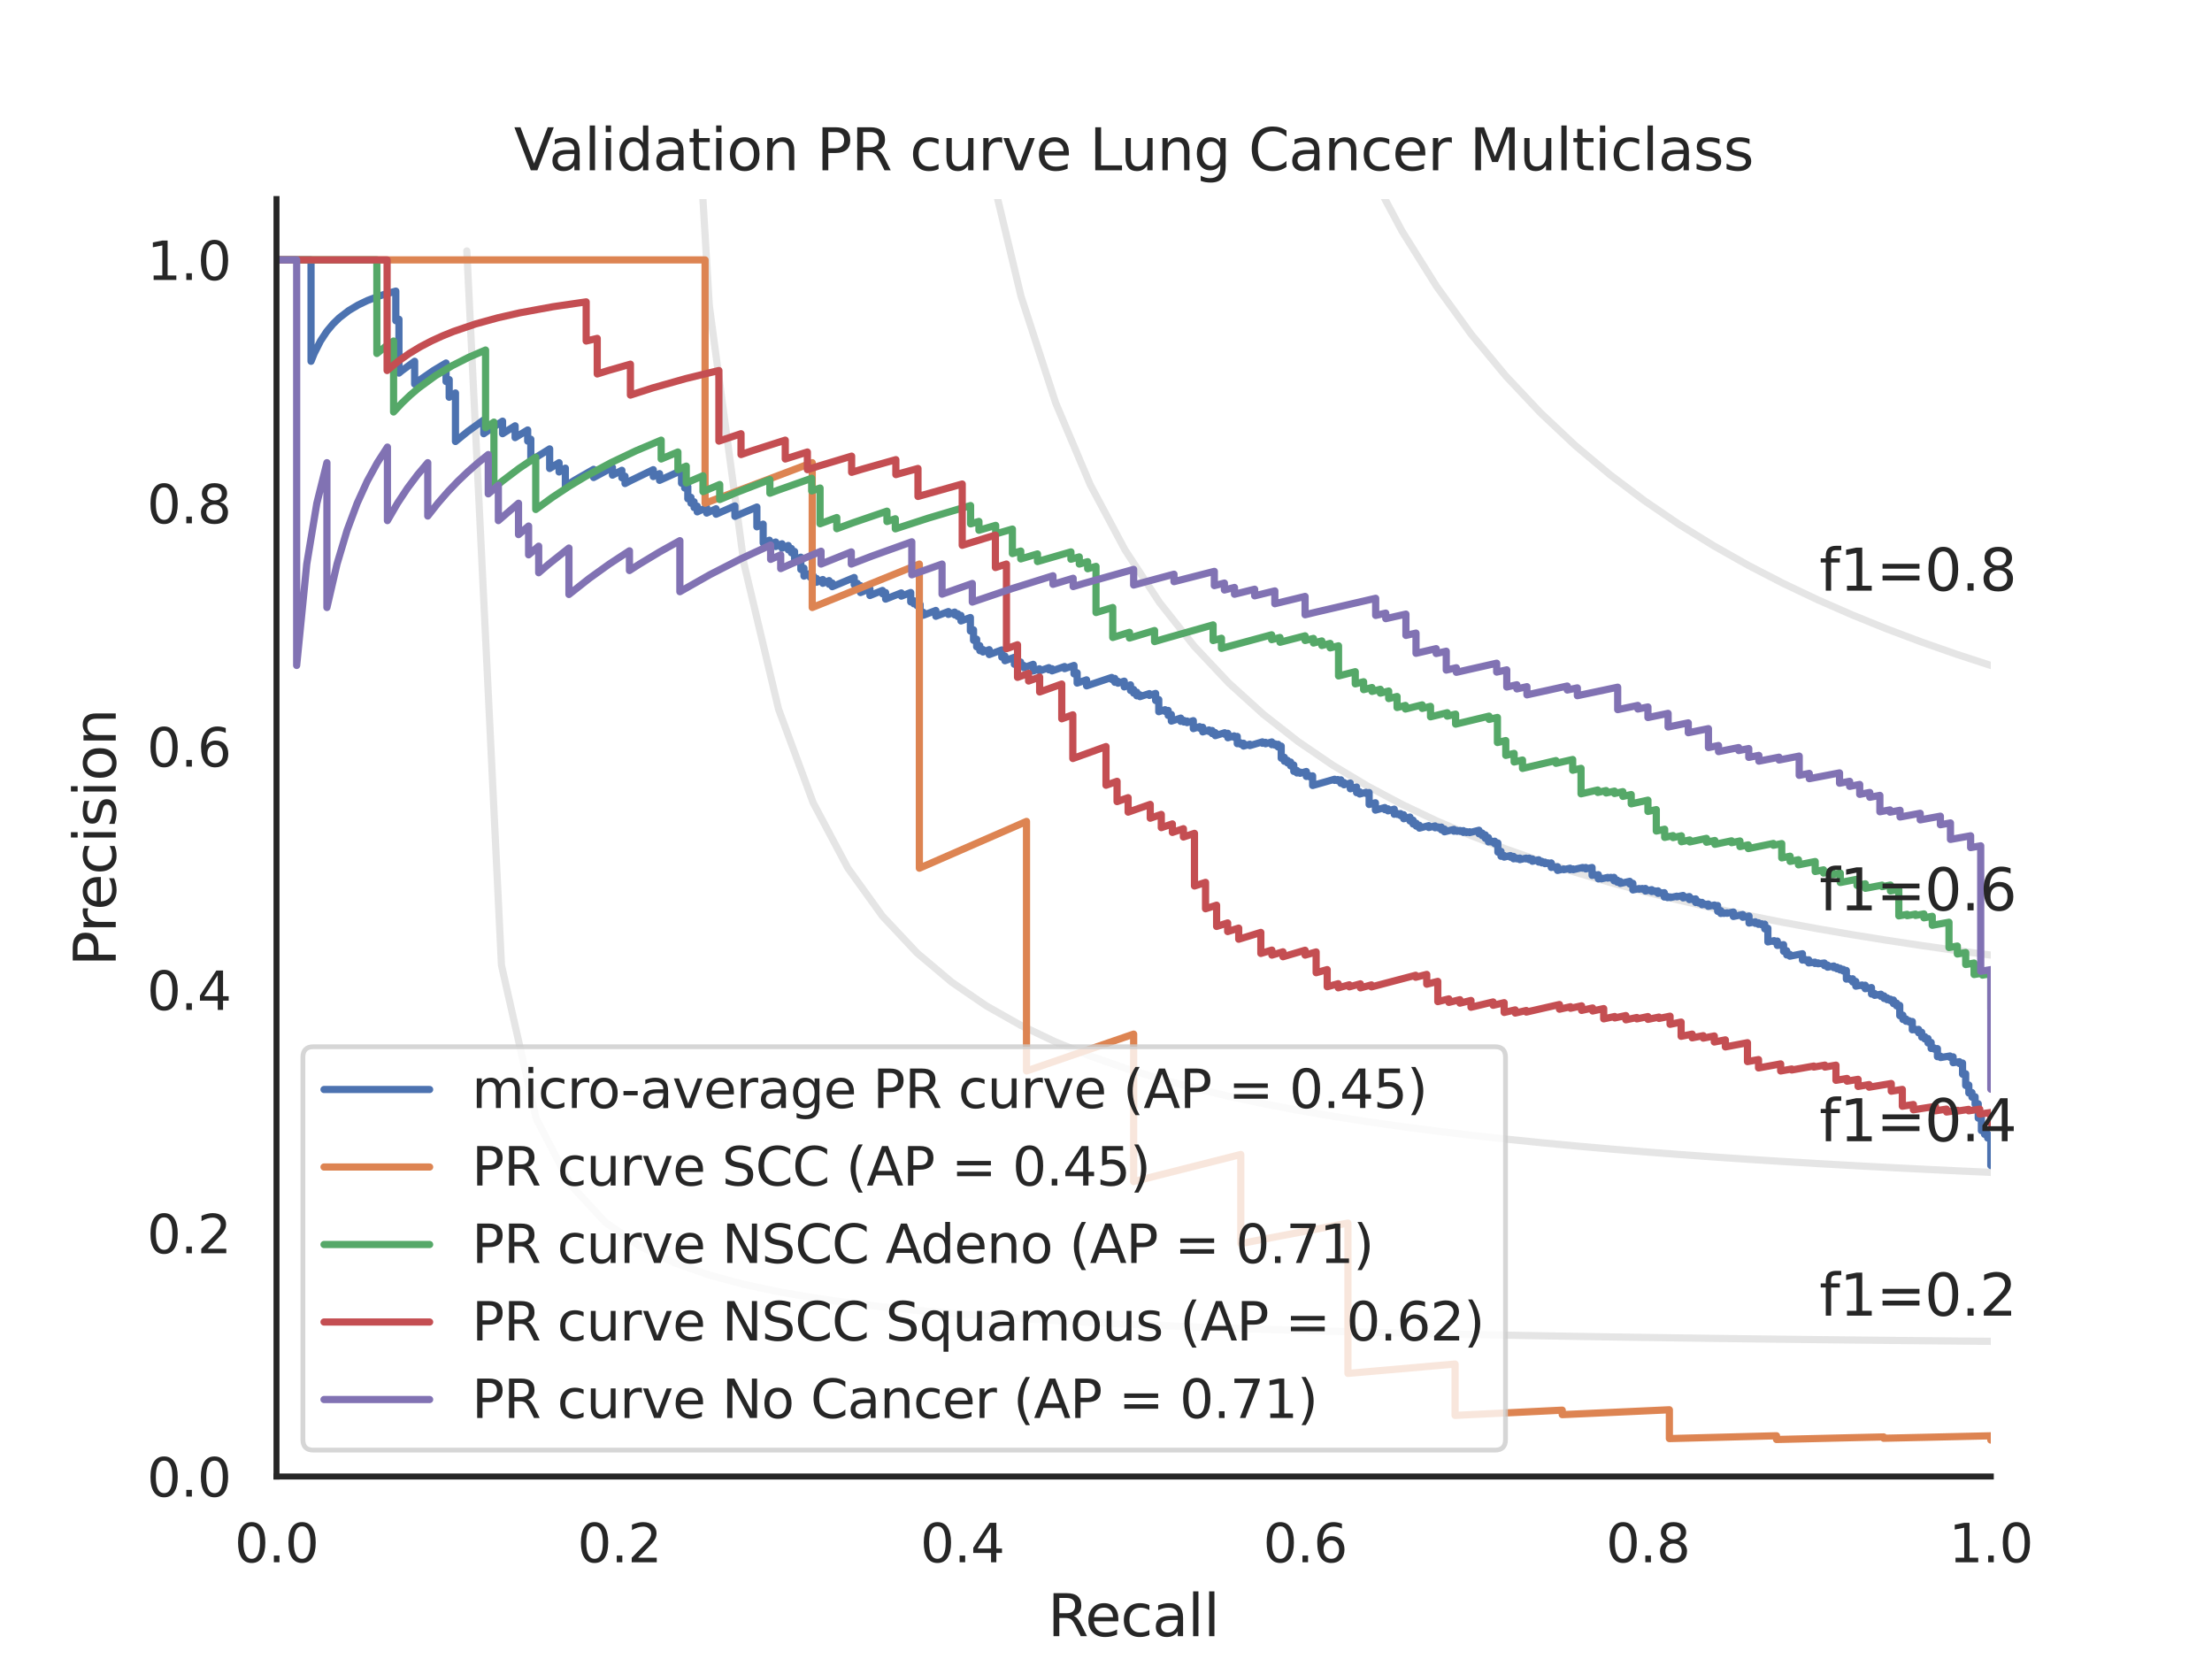 <?xml version="1.0" encoding="utf-8" standalone="no"?>
<!DOCTYPE svg PUBLIC "-//W3C//DTD SVG 1.1//EN"
  "http://www.w3.org/Graphics/SVG/1.1/DTD/svg11.dtd">
<svg xmlns:xlink="http://www.w3.org/1999/xlink" width="460.8pt" height="345.6pt" viewBox="0 0 460.8 345.6" xmlns="http://www.w3.org/2000/svg" version="1.1">
 <defs>
  <style type="text/css">*{stroke-linejoin: round; stroke-linecap: butt}</style>
 </defs>
 <g id="figure_1">
  <g id="patch_1">
   <path d="M 0 345.6 
L 460.8 345.6 
L 460.8 0 
L 0 0 
z
" style="fill: #ffffff"/>
  </g>
  <g id="axes_1">
   <g id="patch_2">
    <path d="M 57.6 307.584 
L 414.72 307.584 
L 414.72 41.472 
L 57.6 41.472 
z
" style="fill: #ffffff"/>
   </g>
   <g id="matplotlib.axis_1">
    <g id="xtick_1">
     <g id="text_1">
      <!-- 0.0 -->
      <g style="fill: #262626" transform="translate(48.853 325.442) scale(0.11 -0.11)">
       <defs>
        <path id="DejaVuSans-30" d="M 2034 4250 
Q 1547 4250 1301 3770 
Q 1056 3291 1056 2328 
Q 1056 1369 1301 889 
Q 1547 409 2034 409 
Q 2525 409 2770 889 
Q 3016 1369 3016 2328 
Q 3016 3291 2770 3770 
Q 2525 4250 2034 4250 
z
M 2034 4750 
Q 2819 4750 3233 4129 
Q 3647 3509 3647 2328 
Q 3647 1150 3233 529 
Q 2819 -91 2034 -91 
Q 1250 -91 836 529 
Q 422 1150 422 2328 
Q 422 3509 836 4129 
Q 1250 4750 2034 4750 
z
" transform="scale(0.016)"/>
        <path id="DejaVuSans-2e" d="M 684 794 
L 1344 794 
L 1344 0 
L 684 0 
L 684 794 
z
" transform="scale(0.016)"/>
       </defs>
       <use xlink:href="#DejaVuSans-30"/>
       <use xlink:href="#DejaVuSans-2e" x="63.623"/>
       <use xlink:href="#DejaVuSans-30" x="95.41"/>
      </g>
     </g>
    </g>
    <g id="xtick_2">
     <g id="text_2">
      <!-- 0.2 -->
      <g style="fill: #262626" transform="translate(120.277 325.442) scale(0.11 -0.11)">
       <defs>
        <path id="DejaVuSans-32" d="M 1228 531 
L 3431 531 
L 3431 0 
L 469 0 
L 469 531 
Q 828 903 1448 1529 
Q 2069 2156 2228 2338 
Q 2531 2678 2651 2914 
Q 2772 3150 2772 3378 
Q 2772 3750 2511 3984 
Q 2250 4219 1831 4219 
Q 1534 4219 1204 4116 
Q 875 4013 500 3803 
L 500 4441 
Q 881 4594 1212 4672 
Q 1544 4750 1819 4750 
Q 2544 4750 2975 4387 
Q 3406 4025 3406 3419 
Q 3406 3131 3298 2873 
Q 3191 2616 2906 2266 
Q 2828 2175 2409 1742 
Q 1991 1309 1228 531 
z
" transform="scale(0.016)"/>
       </defs>
       <use xlink:href="#DejaVuSans-30"/>
       <use xlink:href="#DejaVuSans-2e" x="63.623"/>
       <use xlink:href="#DejaVuSans-32" x="95.41"/>
      </g>
     </g>
    </g>
    <g id="xtick_3">
     <g id="text_3">
      <!-- 0.4 -->
      <g style="fill: #262626" transform="translate(191.701 325.442) scale(0.11 -0.11)">
       <defs>
        <path id="DejaVuSans-34" d="M 2419 4116 
L 825 1625 
L 2419 1625 
L 2419 4116 
z
M 2253 4666 
L 3047 4666 
L 3047 1625 
L 3713 1625 
L 3713 1100 
L 3047 1100 
L 3047 0 
L 2419 0 
L 2419 1100 
L 313 1100 
L 313 1709 
L 2253 4666 
z
" transform="scale(0.016)"/>
       </defs>
       <use xlink:href="#DejaVuSans-30"/>
       <use xlink:href="#DejaVuSans-2e" x="63.623"/>
       <use xlink:href="#DejaVuSans-34" x="95.41"/>
      </g>
     </g>
    </g>
    <g id="xtick_4">
     <g id="text_4">
      <!-- 0.6 -->
      <g style="fill: #262626" transform="translate(263.125 325.442) scale(0.11 -0.11)">
       <defs>
        <path id="DejaVuSans-36" d="M 2113 2584 
Q 1688 2584 1439 2293 
Q 1191 2003 1191 1497 
Q 1191 994 1439 701 
Q 1688 409 2113 409 
Q 2538 409 2786 701 
Q 3034 994 3034 1497 
Q 3034 2003 2786 2293 
Q 2538 2584 2113 2584 
z
M 3366 4563 
L 3366 3988 
Q 3128 4100 2886 4159 
Q 2644 4219 2406 4219 
Q 1781 4219 1451 3797 
Q 1122 3375 1075 2522 
Q 1259 2794 1537 2939 
Q 1816 3084 2150 3084 
Q 2853 3084 3261 2657 
Q 3669 2231 3669 1497 
Q 3669 778 3244 343 
Q 2819 -91 2113 -91 
Q 1303 -91 875 529 
Q 447 1150 447 2328 
Q 447 3434 972 4092 
Q 1497 4750 2381 4750 
Q 2619 4750 2861 4703 
Q 3103 4656 3366 4563 
z
" transform="scale(0.016)"/>
       </defs>
       <use xlink:href="#DejaVuSans-30"/>
       <use xlink:href="#DejaVuSans-2e" x="63.623"/>
       <use xlink:href="#DejaVuSans-36" x="95.41"/>
      </g>
     </g>
    </g>
    <g id="xtick_5">
     <g id="text_5">
      <!-- 0.8 -->
      <g style="fill: #262626" transform="translate(334.549 325.442) scale(0.11 -0.11)">
       <defs>
        <path id="DejaVuSans-38" d="M 2034 2216 
Q 1584 2216 1326 1975 
Q 1069 1734 1069 1313 
Q 1069 891 1326 650 
Q 1584 409 2034 409 
Q 2484 409 2743 651 
Q 3003 894 3003 1313 
Q 3003 1734 2745 1975 
Q 2488 2216 2034 2216 
z
M 1403 2484 
Q 997 2584 770 2862 
Q 544 3141 544 3541 
Q 544 4100 942 4425 
Q 1341 4750 2034 4750 
Q 2731 4750 3128 4425 
Q 3525 4100 3525 3541 
Q 3525 3141 3298 2862 
Q 3072 2584 2669 2484 
Q 3125 2378 3379 2068 
Q 3634 1759 3634 1313 
Q 3634 634 3220 271 
Q 2806 -91 2034 -91 
Q 1263 -91 848 271 
Q 434 634 434 1313 
Q 434 1759 690 2068 
Q 947 2378 1403 2484 
z
M 1172 3481 
Q 1172 3119 1398 2916 
Q 1625 2713 2034 2713 
Q 2441 2713 2670 2916 
Q 2900 3119 2900 3481 
Q 2900 3844 2670 4047 
Q 2441 4250 2034 4250 
Q 1625 4250 1398 4047 
Q 1172 3844 1172 3481 
z
" transform="scale(0.016)"/>
       </defs>
       <use xlink:href="#DejaVuSans-30"/>
       <use xlink:href="#DejaVuSans-2e" x="63.623"/>
       <use xlink:href="#DejaVuSans-38" x="95.41"/>
      </g>
     </g>
    </g>
    <g id="xtick_6">
     <g id="text_6">
      <!-- 1.0 -->
      <g style="fill: #262626" transform="translate(405.973 325.442) scale(0.11 -0.11)">
       <defs>
        <path id="DejaVuSans-31" d="M 794 531 
L 1825 531 
L 1825 4091 
L 703 3866 
L 703 4441 
L 1819 4666 
L 2450 4666 
L 2450 531 
L 3481 531 
L 3481 0 
L 794 0 
L 794 531 
z
" transform="scale(0.016)"/>
       </defs>
       <use xlink:href="#DejaVuSans-31"/>
       <use xlink:href="#DejaVuSans-2e" x="63.623"/>
       <use xlink:href="#DejaVuSans-30" x="95.41"/>
      </g>
     </g>
    </g>
    <g id="text_7">
     <!-- Recall -->
     <g style="fill: #262626" transform="translate(218.259 340.848) scale(0.12 -0.12)">
      <defs>
       <path id="DejaVuSans-52" d="M 2841 2188 
Q 3044 2119 3236 1894 
Q 3428 1669 3622 1275 
L 4263 0 
L 3584 0 
L 2988 1197 
Q 2756 1666 2539 1819 
Q 2322 1972 1947 1972 
L 1259 1972 
L 1259 0 
L 628 0 
L 628 4666 
L 2053 4666 
Q 2853 4666 3247 4331 
Q 3641 3997 3641 3322 
Q 3641 2881 3436 2590 
Q 3231 2300 2841 2188 
z
M 1259 4147 
L 1259 2491 
L 2053 2491 
Q 2509 2491 2742 2702 
Q 2975 2913 2975 3322 
Q 2975 3731 2742 3939 
Q 2509 4147 2053 4147 
L 1259 4147 
z
" transform="scale(0.016)"/>
       <path id="DejaVuSans-65" d="M 3597 1894 
L 3597 1613 
L 953 1613 
Q 991 1019 1311 708 
Q 1631 397 2203 397 
Q 2534 397 2845 478 
Q 3156 559 3463 722 
L 3463 178 
Q 3153 47 2828 -22 
Q 2503 -91 2169 -91 
Q 1331 -91 842 396 
Q 353 884 353 1716 
Q 353 2575 817 3079 
Q 1281 3584 2069 3584 
Q 2775 3584 3186 3129 
Q 3597 2675 3597 1894 
z
M 3022 2063 
Q 3016 2534 2758 2815 
Q 2500 3097 2075 3097 
Q 1594 3097 1305 2825 
Q 1016 2553 972 2059 
L 3022 2063 
z
" transform="scale(0.016)"/>
       <path id="DejaVuSans-63" d="M 3122 3366 
L 3122 2828 
Q 2878 2963 2633 3030 
Q 2388 3097 2138 3097 
Q 1578 3097 1268 2742 
Q 959 2388 959 1747 
Q 959 1106 1268 751 
Q 1578 397 2138 397 
Q 2388 397 2633 464 
Q 2878 531 3122 666 
L 3122 134 
Q 2881 22 2623 -34 
Q 2366 -91 2075 -91 
Q 1284 -91 818 406 
Q 353 903 353 1747 
Q 353 2603 823 3093 
Q 1294 3584 2113 3584 
Q 2378 3584 2631 3529 
Q 2884 3475 3122 3366 
z
" transform="scale(0.016)"/>
       <path id="DejaVuSans-61" d="M 2194 1759 
Q 1497 1759 1228 1600 
Q 959 1441 959 1056 
Q 959 750 1161 570 
Q 1363 391 1709 391 
Q 2188 391 2477 730 
Q 2766 1069 2766 1631 
L 2766 1759 
L 2194 1759 
z
M 3341 1997 
L 3341 0 
L 2766 0 
L 2766 531 
Q 2569 213 2275 61 
Q 1981 -91 1556 -91 
Q 1019 -91 701 211 
Q 384 513 384 1019 
Q 384 1609 779 1909 
Q 1175 2209 1959 2209 
L 2766 2209 
L 2766 2266 
Q 2766 2663 2505 2880 
Q 2244 3097 1772 3097 
Q 1472 3097 1187 3025 
Q 903 2953 641 2809 
L 641 3341 
Q 956 3463 1253 3523 
Q 1550 3584 1831 3584 
Q 2591 3584 2966 3190 
Q 3341 2797 3341 1997 
z
" transform="scale(0.016)"/>
       <path id="DejaVuSans-6c" d="M 603 4863 
L 1178 4863 
L 1178 0 
L 603 0 
L 603 4863 
z
" transform="scale(0.016)"/>
      </defs>
      <use xlink:href="#DejaVuSans-52"/>
      <use xlink:href="#DejaVuSans-65" x="64.982"/>
      <use xlink:href="#DejaVuSans-63" x="126.506"/>
      <use xlink:href="#DejaVuSans-61" x="181.486"/>
      <use xlink:href="#DejaVuSans-6c" x="242.766"/>
      <use xlink:href="#DejaVuSans-6c" x="270.549"/>
     </g>
    </g>
   </g>
   <g id="matplotlib.axis_2">
    <g id="ytick_1">
     <g id="text_8">
      <!-- 0.0 -->
      <g style="fill: #262626" transform="translate(30.607 311.763) scale(0.11 -0.11)">
       <use xlink:href="#DejaVuSans-30"/>
       <use xlink:href="#DejaVuSans-2e" x="63.623"/>
       <use xlink:href="#DejaVuSans-30" x="95.41"/>
      </g>
     </g>
    </g>
    <g id="ytick_2">
     <g id="text_9">
      <!-- 0.2 -->
      <g style="fill: #262626" transform="translate(30.607 261.075) scale(0.11 -0.11)">
       <use xlink:href="#DejaVuSans-30"/>
       <use xlink:href="#DejaVuSans-2e" x="63.623"/>
       <use xlink:href="#DejaVuSans-32" x="95.41"/>
      </g>
     </g>
    </g>
    <g id="ytick_3">
     <g id="text_10">
      <!-- 0.4 -->
      <g style="fill: #262626" transform="translate(30.607 210.387) scale(0.11 -0.11)">
       <use xlink:href="#DejaVuSans-30"/>
       <use xlink:href="#DejaVuSans-2e" x="63.623"/>
       <use xlink:href="#DejaVuSans-34" x="95.41"/>
      </g>
     </g>
    </g>
    <g id="ytick_4">
     <g id="text_11">
      <!-- 0.6 -->
      <g style="fill: #262626" transform="translate(30.607 159.699) scale(0.11 -0.11)">
       <use xlink:href="#DejaVuSans-30"/>
       <use xlink:href="#DejaVuSans-2e" x="63.623"/>
       <use xlink:href="#DejaVuSans-36" x="95.41"/>
      </g>
     </g>
    </g>
    <g id="ytick_5">
     <g id="text_12">
      <!-- 0.8 -->
      <g style="fill: #262626" transform="translate(30.607 109.011) scale(0.11 -0.11)">
       <use xlink:href="#DejaVuSans-30"/>
       <use xlink:href="#DejaVuSans-2e" x="63.623"/>
       <use xlink:href="#DejaVuSans-38" x="95.41"/>
      </g>
     </g>
    </g>
    <g id="ytick_6">
     <g id="text_13">
      <!-- 1.0 -->
      <g style="fill: #262626" transform="translate(30.607 58.323) scale(0.11 -0.11)">
       <use xlink:href="#DejaVuSans-31"/>
       <use xlink:href="#DejaVuSans-2e" x="63.623"/>
       <use xlink:href="#DejaVuSans-30" x="95.41"/>
      </g>
     </g>
    </g>
    <g id="text_14">
     <!-- Precision -->
     <g style="fill: #262626" transform="translate(24.111 201.296) rotate(-90) scale(0.12 -0.12)">
      <defs>
       <path id="DejaVuSans-50" d="M 1259 4147 
L 1259 2394 
L 2053 2394 
Q 2494 2394 2734 2622 
Q 2975 2850 2975 3272 
Q 2975 3691 2734 3919 
Q 2494 4147 2053 4147 
L 1259 4147 
z
M 628 4666 
L 2053 4666 
Q 2838 4666 3239 4311 
Q 3641 3956 3641 3272 
Q 3641 2581 3239 2228 
Q 2838 1875 2053 1875 
L 1259 1875 
L 1259 0 
L 628 0 
L 628 4666 
z
" transform="scale(0.016)"/>
       <path id="DejaVuSans-72" d="M 2631 2963 
Q 2534 3019 2420 3045 
Q 2306 3072 2169 3072 
Q 1681 3072 1420 2755 
Q 1159 2438 1159 1844 
L 1159 0 
L 581 0 
L 581 3500 
L 1159 3500 
L 1159 2956 
Q 1341 3275 1631 3429 
Q 1922 3584 2338 3584 
Q 2397 3584 2469 3576 
Q 2541 3569 2628 3553 
L 2631 2963 
z
" transform="scale(0.016)"/>
       <path id="DejaVuSans-69" d="M 603 3500 
L 1178 3500 
L 1178 0 
L 603 0 
L 603 3500 
z
M 603 4863 
L 1178 4863 
L 1178 4134 
L 603 4134 
L 603 4863 
z
" transform="scale(0.016)"/>
       <path id="DejaVuSans-73" d="M 2834 3397 
L 2834 2853 
Q 2591 2978 2328 3040 
Q 2066 3103 1784 3103 
Q 1356 3103 1142 2972 
Q 928 2841 928 2578 
Q 928 2378 1081 2264 
Q 1234 2150 1697 2047 
L 1894 2003 
Q 2506 1872 2764 1633 
Q 3022 1394 3022 966 
Q 3022 478 2636 193 
Q 2250 -91 1575 -91 
Q 1294 -91 989 -36 
Q 684 19 347 128 
L 347 722 
Q 666 556 975 473 
Q 1284 391 1588 391 
Q 1994 391 2212 530 
Q 2431 669 2431 922 
Q 2431 1156 2273 1281 
Q 2116 1406 1581 1522 
L 1381 1569 
Q 847 1681 609 1914 
Q 372 2147 372 2553 
Q 372 3047 722 3315 
Q 1072 3584 1716 3584 
Q 2034 3584 2315 3537 
Q 2597 3491 2834 3397 
z
" transform="scale(0.016)"/>
       <path id="DejaVuSans-6f" d="M 1959 3097 
Q 1497 3097 1228 2736 
Q 959 2375 959 1747 
Q 959 1119 1226 758 
Q 1494 397 1959 397 
Q 2419 397 2687 759 
Q 2956 1122 2956 1747 
Q 2956 2369 2687 2733 
Q 2419 3097 1959 3097 
z
M 1959 3584 
Q 2709 3584 3137 3096 
Q 3566 2609 3566 1747 
Q 3566 888 3137 398 
Q 2709 -91 1959 -91 
Q 1206 -91 779 398 
Q 353 888 353 1747 
Q 353 2609 779 3096 
Q 1206 3584 1959 3584 
z
" transform="scale(0.016)"/>
       <path id="DejaVuSans-6e" d="M 3513 2113 
L 3513 0 
L 2938 0 
L 2938 2094 
Q 2938 2591 2744 2837 
Q 2550 3084 2163 3084 
Q 1697 3084 1428 2787 
Q 1159 2491 1159 1978 
L 1159 0 
L 581 0 
L 581 3500 
L 1159 3500 
L 1159 2956 
Q 1366 3272 1645 3428 
Q 1925 3584 2291 3584 
Q 2894 3584 3203 3211 
Q 3513 2838 3513 2113 
z
" transform="scale(0.016)"/>
      </defs>
      <use xlink:href="#DejaVuSans-50"/>
      <use xlink:href="#DejaVuSans-72" x="58.553"/>
      <use xlink:href="#DejaVuSans-65" x="97.416"/>
      <use xlink:href="#DejaVuSans-63" x="158.939"/>
      <use xlink:href="#DejaVuSans-69" x="213.92"/>
      <use xlink:href="#DejaVuSans-73" x="241.703"/>
      <use xlink:href="#DejaVuSans-69" x="293.803"/>
      <use xlink:href="#DejaVuSans-6f" x="321.586"/>
      <use xlink:href="#DejaVuSans-6e" x="382.768"/>
     </g>
    </g>
   </g>
   <g id="line2d_1">
    <path d="M 97.248 52.267 
L 104.463 201.073 
L 111.678 232.96 
L 118.893 246.859 
L 126.109 254.643 
L 133.324 259.62 
L 140.539 263.076 
L 147.755 265.615 
L 154.97 267.561 
L 162.185 269.099 
L 169.4 270.345 
L 176.616 271.375 
L 183.831 272.241 
L 191.046 272.979 
L 198.262 273.616 
L 205.477 274.171 
L 212.692 274.658 
L 219.907 275.091 
L 227.123 275.476 
L 234.338 275.822 
L 241.553 276.135 
L 248.769 276.418 
L 255.984 276.676 
L 263.199 276.912 
L 270.414 277.129 
L 277.63 277.33 
L 284.845 277.515 
L 292.06 277.686 
L 299.275 277.846 
L 306.491 277.994 
L 313.706 278.133 
L 320.921 278.264 
L 328.137 278.386 
L 335.352 278.501 
L 342.567 278.609 
L 349.782 278.711 
L 356.998 278.808 
L 364.213 278.899 
L 371.428 278.986 
L 378.644 279.068 
L 385.859 279.146 
L 393.074 279.221 
L 400.289 279.292 
L 407.505 279.359 
L 414.72 279.424 
" clip-path="url(#pae9d1ab498)" style="fill: none; stroke: #808080; stroke-opacity: 0.2; stroke-width: 1.5; stroke-linecap: round"/>
   </g>
   <g id="line2d_2">
    <path d="M 143.905 -1 
L 147.755 63.611 
L 154.97 117.362 
L 162.185 147.722 
L 169.4 167.231 
L 176.616 180.825 
L 183.831 190.84 
L 191.046 198.524 
L 198.262 204.607 
L 205.477 209.542 
L 212.692 213.626 
L 219.907 217.061 
L 227.123 219.991 
L 234.338 222.519 
L 241.553 224.724 
L 248.769 226.662 
L 255.984 228.38 
L 263.199 229.914 
L 270.414 231.291 
L 277.63 232.534 
L 284.845 233.662 
L 292.06 234.69 
L 299.275 235.631 
L 306.491 236.496 
L 313.706 237.293 
L 320.921 238.03 
L 328.137 238.714 
L 335.352 239.349 
L 342.567 239.942 
L 349.782 240.496 
L 356.998 241.015 
L 364.213 241.503 
L 371.428 241.961 
L 378.644 242.393 
L 385.859 242.8 
L 393.074 243.185 
L 400.289 243.55 
L 407.505 243.896 
L 414.72 244.224 
" clip-path="url(#pae9d1ab498)" style="fill: none; stroke: #808080; stroke-opacity: 0.2; stroke-width: 1.5; stroke-linecap: round"/>
   </g>
   <g id="line2d_3">
    <path d="M 200.009 -1 
L 205.477 31.611 
L 212.692 61.693 
L 219.907 83.907 
L 227.123 100.983 
L 234.338 114.518 
L 241.553 125.511 
L 248.769 134.616 
L 255.984 142.281 
L 263.199 148.823 
L 270.414 154.471 
L 277.63 159.398 
L 284.845 163.732 
L 292.06 167.575 
L 299.275 171.006 
L 306.491 174.088 
L 313.706 176.871 
L 320.921 179.398 
L 328.137 181.701 
L 335.352 183.809 
L 342.567 185.746 
L 349.782 187.532 
L 356.998 189.184 
L 364.213 190.716 
L 371.428 192.142 
L 378.644 193.471 
L 385.859 194.714 
L 393.074 195.878 
L 400.289 196.971 
L 407.505 197.998 
L 414.72 198.967 
" clip-path="url(#pae9d1ab498)" style="fill: none; stroke: #808080; stroke-opacity: 0.2; stroke-width: 1.5; stroke-linecap: round"/>
   </g>
   <g id="line2d_4">
    <path d="M 270.344 -1 
L 270.414 -0.768 
L 277.63 18.581 
L 284.845 34.622 
L 292.06 48.136 
L 299.275 59.676 
L 306.491 69.647 
L 313.706 78.346 
L 320.921 86.004 
L 328.137 92.796 
L 335.352 98.862 
L 342.567 104.312 
L 349.782 109.235 
L 356.998 113.705 
L 364.213 117.78 
L 371.428 121.512 
L 378.644 124.941 
L 385.859 128.104 
L 393.074 131.029 
L 400.289 133.744 
L 407.505 136.269 
L 414.72 138.624 
" clip-path="url(#pae9d1ab498)" style="fill: none; stroke: #808080; stroke-opacity: 0.2; stroke-width: 1.5; stroke-linecap: round"/>
   </g>
   <g id="line2d_5">
    <path d="M 414.72 242.8 
L 414.72 236.983 
L 414.066 237.076 
L 414.066 236.968 
L 414.066 236.202 
L 413.412 236.296 
L 413.412 236.185 
L 413.412 235.438 
L 412.758 235.533 
L 412.758 235.457 
L 412.758 232.832 
L 412.104 232.929 
L 412.104 232.848 
L 412.104 229.933 
L 411.45 230.033 
L 411.45 229.945 
L 411.45 228.466 
L 410.796 228.567 
L 410.796 228.476 
L 410.796 227.597 
L 410.142 227.699 
L 410.142 227.605 
L 410.142 226.029 
L 409.487 226.132 
L 409.487 226.035 
L 409.487 223.676 
L 408.833 223.78 
L 408.833 223.677 
L 408.833 221.446 
L 408.179 221.552 
L 408.179 221.443 
L 408.179 221.169 
L 406.871 221.382 
L 406.871 221.272 
L 406.871 220.157 
L 406.217 220.264 
L 406.217 220.208 
L 406.217 219.981 
L 404.255 220.304 
L 404.255 220.248 
L 404.255 220.02 
L 403.601 220.128 
L 403.601 220.071 
L 403.601 218.442 
L 402.947 218.551 
L 402.947 218.492 
L 402.947 218.314 
L 402.293 218.423 
L 402.293 218.364 
L 402.293 217.156 
L 401.639 217.266 
L 401.639 217.205 
L 401.639 216.339 
L 400.985 216.45 
L 400.985 216.387 
L 400.985 215.948 
L 400.331 216.059 
L 400.331 215.996 
L 400.331 215.039 
L 399.676 215.151 
L 399.676 215.086 
L 399.676 214.436 
L 399.022 214.549 
L 399.022 214.484 
L 399.022 214.418 
L 398.368 214.531 
L 398.368 214.465 
L 398.368 212.794 
L 397.714 212.908 
L 397.714 212.84 
L 397.714 212.635 
L 397.06 212.75 
L 397.06 212.681 
L 397.06 212.269 
L 396.406 212.383 
L 396.406 212.314 
L 396.406 211.477 
L 395.752 211.592 
L 395.752 211.522 
L 395.752 209.435 
L 395.098 209.552 
L 395.098 209.478 
L 395.098 208.96 
L 394.444 209.077 
L 394.444 209.003 
L 394.444 208.328 
L 393.79 208.445 
L 393.79 208.37 
L 393.79 208.143 
L 393.136 208.26 
L 393.136 208.184 
L 393.136 207.879 
L 392.482 207.997 
L 392.482 207.921 
L 392.482 207.46 
L 391.828 207.578 
L 391.828 207.501 
L 391.828 207.112 
L 390.52 207.35 
L 390.52 207.272 
L 390.52 206.959 
L 389.865 207.079 
L 389.865 207 
L 389.865 205.727 
L 388.557 205.967 
L 388.557 205.886 
L 388.557 205.237 
L 387.903 205.358 
L 387.903 205.276 
L 387.903 205.194 
L 386.595 205.436 
L 386.595 205.354 
L 386.595 204.445 
L 385.941 204.566 
L 385.941 204.483 
L 385.941 203.895 
L 385.287 204.017 
L 385.287 203.932 
L 385.287 203.848 
L 384.633 203.97 
L 384.633 203.885 
L 384.633 202.16 
L 383.979 202.283 
L 383.979 202.195 
L 383.979 201.931 
L 383.325 202.055 
L 383.325 201.966 
L 383.325 201.701 
L 382.671 201.824 
L 382.671 201.736 
L 382.671 201.468 
L 382.017 201.592 
L 382.017 201.503 
L 382.017 201.234 
L 380.709 201.483 
L 380.709 201.393 
L 380.709 201.031 
L 380.055 201.156 
L 380.055 201.066 
L 380.055 200.61 
L 378.746 200.769 
L 378.746 200.586 
L 378.092 200.712 
L 378.092 200.62 
L 378.092 200.435 
L 376.784 200.595 
L 376.784 199.944 
L 376.13 200.071 
L 376.13 199.977 
L 376.13 199.883 
L 375.476 200.01 
L 375.476 199.916 
L 375.476 198.679 
L 372.86 199.192 
L 372.86 199.095 
L 372.86 198.806 
L 372.206 198.935 
L 372.206 198.838 
L 372.206 198.056 
L 371.552 198.185 
L 371.552 198.087 
L 371.552 196.791 
L 370.244 196.95 
L 370.244 196.033 
L 369.589 196.164 
L 369.589 196.061 
L 369.589 195.958 
L 368.281 196.22 
L 368.281 196.117 
L 368.281 193.368 
L 367.627 193.5 
L 367.627 193.391 
L 367.627 192.516 
L 366.973 192.649 
L 366.973 192.539 
L 366.973 192.428 
L 366.319 192.561 
L 366.319 192.451 
L 366.319 192.228 
L 365.665 192.362 
L 365.665 192.25 
L 365.665 192.027 
L 364.357 192.295 
L 364.357 192.183 
L 364.357 190.822 
L 363.049 191.091 
L 363.049 190.515 
L 361.087 190.921 
L 361.087 189.988 
L 359.778 190.26 
L 359.778 190.142 
L 359.124 190.279 
L 359.124 190.161 
L 358.47 190.298 
L 358.47 189.705 
L 357.816 189.842 
L 357.816 188.638 
L 357.162 188.776 
L 357.162 188.532 
L 355.854 188.808 
L 355.854 188.318 
L 355.2 188.457 
L 355.2 188.334 
L 354.546 188.472 
L 354.546 187.977 
L 353.892 188.116 
L 353.892 187.867 
L 353.238 188.007 
L 353.238 187.253 
L 352.584 187.393 
L 352.584 187.267 
L 351.93 187.407 
L 351.93 186.77 
L 350.622 187.052 
L 350.622 186.538 
L 349.313 186.821 
L 349.313 186.692 
L 348.005 186.976 
L 348.005 186.846 
L 347.351 186.989 
L 347.351 186.729 
L 346.697 186.872 
L 346.697 185.955 
L 346.043 186.098 
L 346.043 185.966 
L 345.389 186.109 
L 345.389 185.578 
L 344.735 185.722 
L 344.735 185.588 
L 344.081 185.732 
L 344.081 185.33 
L 342.773 185.619 
L 342.773 185.079 
L 342.119 185.224 
L 342.119 185.088 
L 341.465 185.234 
L 341.465 185.097 
L 340.156 185.39 
L 340.156 184.011 
L 339.502 184.157 
L 339.502 183.597 
L 337.54 184.039 
L 337.54 183.616 
L 336.886 183.764 
L 336.886 183.337 
L 336.232 183.486 
L 336.232 182.768 
L 335.578 182.917 
L 335.578 182.773 
L 334.924 182.922 
L 334.924 182.777 
L 333.616 183.077 
L 333.616 182.932 
L 332.962 183.082 
L 332.962 182.204 
L 332.308 182.355 
L 332.308 182.207 
L 331.654 182.358 
L 331.654 180.713 
L 330.345 181.016 
L 330.345 180.712 
L 329.691 180.864 
L 329.691 180.712 
L 327.729 181.17 
L 327.729 181.017 
L 327.075 181.171 
L 327.075 180.864 
L 325.767 181.172 
L 325.767 181.018 
L 324.459 181.328 
L 324.459 180.553 
L 323.805 180.708 
L 323.805 180.552 
L 323.151 180.708 
L 323.151 179.762 
L 322.497 179.918 
L 322.497 179.759 
L 321.843 179.916 
L 321.843 179.597 
L 321.189 179.754 
L 321.189 179.433 
L 320.535 179.59 
L 320.535 179.106 
L 319.226 179.422 
L 319.226 178.934 
L 318.572 179.093 
L 318.572 178.765 
L 317.918 178.924 
L 317.918 178.76 
L 316.61 179.079 
L 316.61 178.749 
L 315.956 178.909 
L 315.956 178.744 
L 315.302 178.904 
L 315.302 178.405 
L 314.648 178.566 
L 314.648 178.231 
L 313.34 178.554 
L 313.34 178.217 
L 312.686 178.379 
L 312.686 177.358 
L 312.032 177.52 
L 312.032 175.605 
L 311.378 175.768 
L 311.378 175.236 
L 310.724 175.399 
L 310.724 175.221 
L 310.069 175.384 
L 310.069 174.485 
L 309.415 174.649 
L 309.415 173.92 
L 308.761 174.085 
L 308.761 173.533 
L 308.107 173.698 
L 308.107 172.955 
L 306.145 173.451 
L 306.145 173.264 
L 305.491 173.431 
L 305.491 173.243 
L 304.837 173.41 
L 304.837 173.033 
L 304.183 173.2 
L 304.183 173.011 
L 303.529 173.179 
L 303.529 172.989 
L 302.875 173.157 
L 302.875 172.775 
L 300.913 173.282 
L 300.913 172.706 
L 300.258 172.876 
L 300.258 172.294 
L 299.604 172.465 
L 299.604 172.27 
L 298.95 172.44 
L 298.95 172.049 
L 297.642 172.391 
L 297.642 171.997 
L 295.68 172.515 
L 295.68 171.919 
L 295.026 172.093 
L 295.026 171.491 
L 294.372 171.665 
L 294.372 170.855 
L 293.718 171.029 
L 293.718 170.209 
L 292.41 170.558 
L 292.41 169.728 
L 291.756 169.903 
L 291.756 169.484 
L 291.102 169.66 
L 291.102 169.45 
L 290.447 169.626 
L 290.447 168.563 
L 289.139 168.917 
L 289.139 168.487 
L 288.485 168.664 
L 288.485 168.231 
L 286.523 168.767 
L 286.523 167.23 
L 285.215 167.589 
L 285.215 165.101 
L 284.561 165.28 
L 284.561 165.05 
L 283.253 165.41 
L 283.253 164.946 
L 282.599 165.128 
L 282.599 163.954 
L 281.291 164.317 
L 281.291 163.123 
L 279.982 163.488 
L 279.982 163.004 
L 279.328 163.187 
L 279.328 162.455 
L 278.674 162.639 
L 278.674 162.393 
L 278.02 162.577 
L 278.02 162.33 
L 273.442 163.634 
L 273.442 161.624 
L 272.788 161.812 
L 272.788 161.556 
L 272.134 161.745 
L 272.134 160.714 
L 270.825 161.092 
L 270.825 160.832 
L 270.171 161.022 
L 270.171 160.498 
L 269.517 160.689 
L 269.517 159.363 
L 268.863 159.553 
L 268.863 158.746 
L 268.209 158.936 
L 268.209 158.393 
L 267.555 158.584 
L 267.555 157.76 
L 266.901 157.952 
L 266.901 155.425 
L 266.247 155.615 
L 266.247 155.042 
L 265.593 155.233 
L 265.593 154.944 
L 264.939 155.135 
L 264.939 154.555 
L 263.631 154.938 
L 263.631 154.646 
L 262.977 154.839 
L 262.977 154.545 
L 260.36 155.324 
L 260.36 155.028 
L 259.052 155.421 
L 259.052 154.826 
L 258.398 155.023 
L 258.398 154.723 
L 257.744 154.921 
L 257.744 153.404 
L 257.09 153.602 
L 257.09 153.294 
L 255.782 153.692 
L 255.782 152.761 
L 255.128 152.96 
L 255.128 152.647 
L 253.166 153.249 
L 253.166 152.618 
L 252.512 152.819 
L 252.512 152.183 
L 251.858 152.385 
L 251.858 152.064 
L 250.549 152.47 
L 250.549 151.499 
L 249.895 151.702 
L 249.895 151.376 
L 248.587 151.785 
L 248.587 150.128 
L 247.279 150.538 
L 247.279 150.202 
L 246.625 150.408 
L 246.625 150.07 
L 245.971 150.276 
L 245.971 149.595 
L 244.009 150.219 
L 244.009 148.836 
L 243.355 149.044 
L 243.355 147.99 
L 242.701 148.198 
L 242.701 147.843 
L 241.393 148.263 
L 241.393 145.728 
L 240.738 145.937 
L 240.738 144.45 
L 239.43 144.867 
L 239.43 144.491 
L 237.468 145.122 
L 237.468 144.743 
L 236.814 144.955 
L 236.814 144.19 
L 236.16 144.402 
L 236.16 143.629 
L 235.506 143.841 
L 235.506 142.666 
L 234.198 143.092 
L 234.198 141.897 
L 232.89 142.324 
L 232.89 141.921 
L 232.236 142.135 
L 232.236 141.322 
L 231.582 141.537 
L 231.582 141.127 
L 226.349 142.88 
L 226.349 141.626 
L 224.387 142.297 
L 224.387 140.156 
L 223.733 140.379 
L 223.733 138.624 
L 221.771 139.294 
L 221.771 138.848 
L 219.154 139.756 
L 219.154 139.305 
L 218.5 139.535 
L 218.5 139.081 
L 216.538 139.775 
L 216.538 139.316 
L 215.23 139.784 
L 215.23 138.39 
L 213.268 139.096 
L 213.268 138.624 
L 212.614 138.861 
L 212.614 137.908 
L 211.305 138.384 
L 211.305 136.93 
L 209.343 137.647 
L 209.343 136.659 
L 208.689 136.9 
L 208.689 135.394 
L 206.073 136.361 
L 206.073 135.336 
L 204.765 135.825 
L 204.765 135.306 
L 204.111 135.552 
L 204.111 134.503 
L 203.457 134.749 
L 203.457 133.148 
L 202.803 133.393 
L 202.803 131.209 
L 202.149 131.451 
L 202.149 128.638 
L 200.186 129.358 
L 200.186 128.201 
L 199.532 128.442 
L 199.532 127.857 
L 198.878 128.099 
L 198.878 127.508 
L 197.57 127.994 
L 197.57 127.397 
L 194.954 128.384 
L 194.954 127.169 
L 192.338 128.173 
L 192.338 127.554 
L 191.684 127.808 
L 191.684 125.922 
L 191.029 126.174 
L 191.029 125.536 
L 190.375 125.788 
L 190.375 125.143 
L 189.721 125.396 
L 189.721 123.43 
L 187.759 124.186 
L 187.759 123.516 
L 184.489 124.806 
L 184.489 123.437 
L 183.835 123.697 
L 183.835 123.003 
L 181.218 124.058 
L 181.218 122.641 
L 179.256 123.444 
L 179.256 121.994 
L 178.602 122.262 
L 178.602 121.527 
L 177.948 121.795 
L 177.948 120.303 
L 173.37 122.217 
L 173.37 121.448 
L 172.716 121.728 
L 172.716 120.95 
L 171.407 121.514 
L 171.407 120.726 
L 170.099 121.295 
L 170.099 120.495 
L 169.445 120.781 
L 169.445 119.973 
L 168.791 120.259 
L 168.791 119.441 
L 167.483 120.016 
L 167.483 118.349 
L 166.829 118.635 
L 166.829 116.071 
L 165.521 116.636 
L 165.521 114.876 
L 164.867 115.157 
L 164.867 114.262 
L 164.213 114.543 
L 164.213 113.637 
L 162.905 114.201 
L 162.905 113.28 
L 161.596 113.849 
L 161.596 112.913 
L 160.288 113.486 
L 160.288 112.535 
L 158.98 113.113 
L 158.98 109.184 
L 157.672 109.746 
L 157.672 105.624 
L 153.094 107.572 
L 153.094 105.386 
L 149.169 107.123 
L 149.169 105.984 
L 147.207 106.883 
L 147.207 105.716 
L 145.245 106.632 
L 145.245 105.435 
L 144.591 105.743 
L 144.591 104.527 
L 143.937 104.832 
L 143.937 103.596 
L 143.283 103.899 
L 143.283 101.369 
L 142.629 101.664 
L 142.629 100.369 
L 141.975 100.661 
L 141.975 98.009 
L 137.396 100.069 
L 137.396 98.667 
L 136.088 99.277 
L 136.088 97.841 
L 131.509 100.057 
L 130.201 100.732 
L 130.201 99.2 
L 129.547 99.536 
L 129.547 97.972 
L 127.585 98.983 
L 127.585 97.366 
L 123.661 99.475 
L 123.661 97.769 
L 119.736 100.025 
L 117.774 101.243 
L 117.774 97.526 
L 116.466 98.322 
L 116.466 96.384 
L 114.504 97.591 
L 114.504 93.513 
L 110.579 95.949 
L 110.579 91.493 
L 109.925 91.89 
L 109.925 89.571 
L 107.309 91.163 
L 107.309 88.704 
L 104.693 90.35 
L 104.693 87.732 
L 101.422 89.886 
L 100.768 90.35 
L 100.768 87.491 
L 97.498 89.84 
L 94.882 91.971 
L 94.882 81.864 
L 93.574 82.758 
L 93.574 79.073 
L 92.92 79.488 
L 92.92 75.622 
L 90.303 77.184 
L 87.687 78.991 
L 86.379 80.005 
L 86.379 75.264 
L 83.763 77.184 
L 83.109 77.72 
L 83.109 66.507 
L 82.455 66.816 
L 82.455 60.642 
L 79.184 61.598 
L 76.568 62.592 
L 74.606 63.531 
L 72.644 64.704 
L 70.681 66.213 
L 69.373 67.483 
L 68.065 69.052 
L 66.757 71.04 
L 65.449 73.639 
L 64.795 75.264 
L 64.795 54.144 
L 57.6 54.144 
L 57.6 54.144 
" clip-path="url(#pae9d1ab498)" style="fill: none; stroke: #4c72b0; stroke-width: 1.5; stroke-linecap: round"/>
   </g>
   <g id="line2d_6">
    <path d="M 414.72 299.99 
L 414.72 299.101 
L 392.4 299.614 
L 392.4 299.513 
L 392.4 299.338 
L 370.08 299.871 
L 370.08 299.769 
L 370.08 299.096 
L 347.76 299.683 
L 347.76 299.587 
L 347.76 293.682 
L 325.44 294.697 
L 325.44 294.587 
L 325.44 293.76 
L 303.12 294.854 
L 303.12 294.796 
L 303.12 284.157 
L 280.8 286.106 
L 280.8 254.784 
L 258.48 259.053 
L 258.48 240.497 
L 236.16 246.144 
L 236.16 215.424 
L 213.84 223.104 
L 213.84 171.116 
L 191.52 180.864 
L 191.52 117.504 
L 169.2 126.555 
L 169.2 96.384 
L 146.88 104.832 
L 146.88 54.144 
L 57.6 54.144 
L 57.6 54.144 
" clip-path="url(#pae9d1ab498)" style="fill: none; stroke: #dd8452; stroke-width: 1.5; stroke-linecap: round"/>
   </g>
   <g id="line2d_7">
    <path d="M 414.72 210.29 
L 414.72 202.836 
L 412.978 203.136 
L 412.978 202.712 
L 411.236 203.014 
L 411.236 200.623 
L 409.494 200.928 
L 409.494 198.426 
L 407.752 198.735 
L 407.752 197.082 
L 406.01 197.393 
L 406.01 192.122 
L 402.526 192.753 
L 402.526 190.884 
L 400.784 191.202 
L 400.784 190.383 
L 399.042 190.703 
L 399.042 190.428 
L 397.3 190.75 
L 397.3 190.473 
L 395.557 190.797 
L 395.557 185.277 
L 393.815 185.604 
L 393.815 184.375 
L 392.073 184.704 
L 392.073 184.393 
L 388.589 185.056 
L 388.589 184.113 
L 386.847 184.447 
L 386.847 183.168 
L 383.363 183.842 
L 383.363 181.872 
L 381.621 182.212 
L 381.621 181.542 
L 379.879 181.883 
L 379.879 181.206 
L 378.137 181.549 
L 378.137 179.471 
L 374.653 180.164 
L 374.653 179.099 
L 372.911 179.448 
L 372.911 178.365 
L 371.169 178.716 
L 371.169 175.737 
L 369.427 176.089 
L 369.427 175.707 
L 364.201 176.776 
L 364.201 176.005 
L 362.459 176.365 
L 362.459 175.19 
L 360.716 175.552 
L 360.716 175.156 
L 357.232 175.887 
L 357.232 175.086 
L 355.49 175.455 
L 355.49 174.645 
L 352.006 175.388 
L 352.006 174.979 
L 350.264 175.354 
L 350.264 174.111 
L 348.522 174.488 
L 348.522 174.068 
L 346.78 174.448 
L 346.78 172.741 
L 345.038 173.122 
L 345.038 168.655 
L 343.296 169.037 
L 343.296 166.689 
L 339.812 167.457 
L 339.812 165.517 
L 338.07 165.904 
L 338.07 164.913 
L 336.328 165.302 
L 336.328 164.801 
L 334.586 165.192 
L 334.586 164.687 
L 332.844 165.08 
L 332.844 164.571 
L 329.36 165.366 
L 329.36 160.059 
L 327.618 160.456 
L 327.618 158.218 
L 324.133 159.016 
L 324.133 158.444 
L 317.165 160.074 
L 317.165 158.325 
L 315.423 158.738 
L 315.423 156.945 
L 313.681 157.359 
L 313.681 154.268 
L 311.939 154.682 
L 311.939 149.455 
L 310.197 149.864 
L 310.197 149.184 
L 303.229 150.851 
L 303.229 148.762 
L 301.487 149.184 
L 301.487 148.474 
L 298.003 149.327 
L 298.003 147.15 
L 296.261 147.578 
L 296.261 146.837 
L 292.777 147.704 
L 292.777 146.953 
L 291.035 147.391 
L 291.035 145.091 
L 289.292 145.529 
L 289.292 143.955 
L 287.55 144.393 
L 287.55 143.593 
L 285.808 144.034 
L 285.808 143.224 
L 284.066 143.668 
L 284.066 142.02 
L 282.324 142.464 
L 282.324 139.924 
L 278.84 140.813 
L 278.84 134.536 
L 277.098 134.971 
L 277.098 134.033 
L 275.356 134.469 
L 275.356 133.518 
L 273.614 133.957 
L 273.614 132.992 
L 271.872 133.432 
L 271.872 132.454 
L 266.646 133.797 
L 266.646 132.798 
L 264.904 133.252 
L 264.904 132.239 
L 254.452 135.062 
L 254.452 132.958 
L 252.709 133.441 
L 252.709 130.176 
L 242.257 133.138 
L 240.515 133.655 
L 240.515 131.351 
L 235.289 132.916 
L 235.289 131.728 
L 231.805 132.798 
L 231.805 126.555 
L 228.321 127.605 
L 228.321 117.988 
L 226.579 118.479 
L 226.579 117.013 
L 224.837 117.504 
L 224.837 116.007 
L 223.095 116.498 
L 223.095 114.97 
L 216.126 116.98 
L 216.126 115.392 
L 212.642 116.43 
L 212.642 114.796 
L 210.9 115.319 
L 210.9 110.215 
L 207.416 111.225 
L 207.416 109.44 
L 203.932 110.464 
L 203.932 108.622 
L 202.19 109.136 
L 202.19 105.319 
L 193.48 107.904 
L 186.512 110.168 
L 186.512 108.067 
L 184.77 108.647 
L 184.77 106.485 
L 177.801 108.864 
L 174.317 110.137 
L 174.317 107.814 
L 170.833 109.107 
L 170.833 101.664 
L 169.091 102.266 
L 169.091 99.633 
L 162.123 102.092 
L 160.381 102.749 
L 160.381 99.904 
L 153.413 102.596 
L 149.929 104.064 
L 149.929 100.933 
L 146.444 102.418 
L 146.444 99.109 
L 142.96 100.608 
L 142.96 97.1 
L 141.218 97.841 
L 141.218 94.161 
L 137.734 95.616 
L 137.734 91.691 
L 132.508 93.899 
L 127.282 96.384 
L 122.056 99.2 
L 118.572 101.296 
L 115.088 103.596 
L 111.604 106.132 
L 111.604 95.242 
L 108.119 97.591 
L 104.635 100.224 
L 102.893 101.664 
L 102.893 87.936 
L 101.151 89.101 
L 101.151 72.917 
L 97.667 74.419 
L 94.183 76.182 
L 90.699 78.281 
L 87.215 80.822 
L 85.473 82.304 
L 83.731 83.96 
L 81.989 85.824 
L 81.989 71.04 
L 80.247 72.247 
L 78.505 73.639 
L 78.505 54.144 
L 57.6 54.144 
L 57.6 54.144 
" clip-path="url(#pae9d1ab498)" style="fill: none; stroke: #55a868; stroke-width: 1.5; stroke-linecap: round"/>
   </g>
   <g id="line2d_8">
    <path d="M 414.72 234.02 
L 414.72 231.748 
L 412.416 232.091 
L 412.416 231.055 
L 410.112 231.403 
L 410.112 231.102 
L 407.808 231.452 
L 407.808 231.301 
L 405.504 231.653 
L 405.504 231.045 
L 403.2 231.4 
L 403.2 230.472 
L 398.592 231.191 
L 398.592 230.086 
L 396.288 230.45 
L 396.288 226.944 
L 393.984 227.319 
L 393.984 225.721 
L 389.376 226.483 
L 389.376 225.939 
L 387.072 226.324 
L 387.072 224.84 
L 384.768 225.23 
L 384.768 224.661 
L 382.464 225.055 
L 382.464 221.888 
L 380.16 222.292 
L 380.16 221.88 
L 377.856 222.286 
L 377.856 222.079 
L 373.248 222.898 
L 373.248 222.691 
L 370.944 223.104 
L 370.944 221.629 
L 366.336 222.469 
L 366.336 220.727 
L 364.032 221.154 
L 364.032 217.215 
L 359.424 218.094 
L 359.424 216.623 
L 357.12 217.07 
L 357.12 215.809 
L 354.816 216.261 
L 354.816 215.748 
L 352.512 216.203 
L 352.512 215.424 
L 350.208 215.883 
L 350.208 212.917 
L 347.904 213.385 
L 347.904 211.688 
L 345.6 212.162 
L 345.6 211.874 
L 343.296 212.352 
L 343.296 211.771 
L 340.992 212.253 
L 340.992 211.961 
L 338.688 212.447 
L 338.688 211.56 
L 336.384 212.051 
L 336.384 211.752 
L 334.08 212.246 
L 334.08 210.107 
L 331.776 210.609 
L 331.776 209.981 
L 329.472 210.487 
L 329.472 209.532 
L 327.168 210.043 
L 327.168 209.721 
L 324.864 210.236 
L 324.864 209.259 
L 317.952 210.832 
L 317.952 210.504 
L 315.648 211.035 
L 315.648 210.374 
L 313.344 210.911 
L 313.344 208.876 
L 311.04 209.421 
L 311.04 208.724 
L 306.432 209.829 
L 306.432 208.412 
L 304.128 208.973 
L 304.128 208.25 
L 301.824 208.817 
L 301.824 208.085 
L 299.52 208.658 
L 299.52 204.44 
L 297.216 205.025 
L 297.216 202.99 
L 294.912 203.583 
L 294.912 203.167 
L 285.696 205.59 
L 285.696 205.174 
L 283.392 205.793 
L 283.392 204.951 
L 281.088 205.577 
L 281.088 205.152 
L 278.784 205.784 
L 278.784 204.925 
L 276.48 205.564 
L 276.48 201.984 
L 274.176 202.635 
L 274.176 198.303 
L 271.872 198.967 
L 271.872 197.956 
L 267.264 199.307 
L 267.264 198.28 
L 264.96 198.967 
L 264.96 197.922 
L 262.656 198.617 
L 262.656 194.236 
L 258.048 195.659 
L 258.048 193.339 
L 255.744 194.064 
L 255.744 192.262 
L 253.44 192.997 
L 253.44 188.565 
L 251.136 189.312 
L 251.136 183.811 
L 248.832 184.569 
L 248.832 173.6 
L 246.528 174.366 
L 246.528 172.635 
L 244.224 173.41 
L 244.224 171.633 
L 241.92 172.416 
L 241.92 169.657 
L 239.616 170.449 
L 239.616 167.572 
L 235.008 169.181 
L 235.008 166.172 
L 232.704 166.99 
L 232.704 162.761 
L 230.4 163.584 
L 230.4 155.52 
L 223.488 158.013 
L 223.488 148.909 
L 221.184 149.74 
L 221.184 142.499 
L 216.576 144.151 
L 216.576 141.038 
L 214.272 141.873 
L 214.272 140.264 
L 211.968 141.109 
L 211.968 134.314 
L 209.664 135.14 
L 209.664 117.504 
L 207.36 118.232 
L 207.36 111.47 
L 200.448 113.593 
L 200.448 100.83 
L 191.232 103.424 
L 191.232 97.591 
L 186.624 98.869 
L 186.624 95.754 
L 179.712 97.704 
L 177.408 98.395 
L 177.408 95.021 
L 170.496 97.1 
L 168.192 97.841 
L 168.192 94.161 
L 163.584 95.616 
L 163.584 91.691 
L 156.672 93.899 
L 154.368 94.694 
L 154.368 90.35 
L 149.76 91.89 
L 149.76 77.184 
L 142.848 78.87 
L 135.936 80.822 
L 131.328 82.304 
L 131.328 75.867 
L 126.72 77.184 
L 124.416 77.904 
L 124.416 70.495 
L 122.112 71.04 
L 122.112 62.883 
L 115.2 63.892 
L 108.288 65.163 
L 103.68 66.213 
L 99.072 67.483 
L 94.464 69.052 
L 92.16 69.984 
L 89.856 71.04 
L 87.552 72.247 
L 85.248 73.639 
L 82.944 75.264 
L 80.64 77.184 
L 80.64 54.144 
L 57.6 54.144 
L 57.6 54.144 
" clip-path="url(#pae9d1ab498)" style="fill: none; stroke: #c44e52; stroke-width: 1.5; stroke-linecap: round"/>
   </g>
   <g id="line2d_9">
    <path d="M 414.72 226.901 
L 414.72 201.984 
L 412.619 202.347 
L 412.619 176.199 
L 410.519 176.575 
L 410.519 174.111 
L 406.317 174.868 
L 406.317 171.432 
L 404.216 171.813 
L 404.216 170.026 
L 400.015 170.794 
L 400.015 169.421 
L 395.814 170.197 
L 395.814 168.795 
L 393.713 169.187 
L 393.713 168.713 
L 391.612 169.106 
L 391.612 165.693 
L 389.512 166.087 
L 389.512 165.08 
L 387.411 165.477 
L 387.411 163.417 
L 385.31 163.814 
L 385.31 162.761 
L 383.209 163.16 
L 383.209 161.005 
L 376.907 162.215 
L 376.907 161.109 
L 374.807 161.517 
L 374.807 157.508 
L 370.605 158.325 
L 370.605 157.733 
L 366.404 158.561 
L 366.404 157.359 
L 364.303 157.777 
L 364.303 155.935 
L 362.202 156.354 
L 362.202 155.729 
L 358.001 156.576 
L 358.001 155.307 
L 355.9 155.734 
L 355.9 151.79 
L 351.699 152.643 
L 351.699 150.586 
L 347.497 151.447 
L 347.497 148.608 
L 343.296 149.475 
L 343.296 147.268 
L 341.195 147.704 
L 341.195 146.953 
L 336.994 147.833 
L 336.994 143.157 
L 328.591 144.928 
L 328.591 143.294 
L 326.49 143.744 
L 326.49 142.912 
L 318.088 144.752 
L 318.088 143.047 
L 315.987 143.515 
L 315.987 142.647 
L 313.886 143.118 
L 313.886 139.542 
L 311.785 140.009 
L 311.785 138.157 
L 303.383 140.056 
L 303.383 139.104 
L 301.282 139.589 
L 301.282 135.66 
L 299.181 136.139 
L 299.181 135.125 
L 294.98 136.095 
L 294.98 131.886 
L 292.879 132.366 
L 292.879 127.93 
L 288.678 128.876 
L 288.678 127.723 
L 286.577 128.201 
L 286.577 124.637 
L 273.973 127.554 
L 271.872 128.064 
L 271.872 124.244 
L 265.57 125.768 
L 265.57 123.095 
L 261.368 124.124 
L 261.368 122.744 
L 257.167 123.792 
L 257.167 122.378 
L 255.066 122.907 
L 255.066 121.464 
L 252.966 121.994 
L 252.966 119.025 
L 244.563 121.169 
L 244.563 119.616 
L 236.16 121.874 
L 236.16 118.616 
L 225.656 121.573 
L 223.556 122.197 
L 223.556 120.465 
L 219.354 121.728 
L 219.354 119.941 
L 210.952 122.573 
L 202.549 125.424 
L 202.549 121.548 
L 196.247 123.77 
L 196.247 117.504 
L 189.944 119.74 
L 189.944 112.868 
L 181.542 115.879 
L 177.34 117.504 
L 177.34 114.97 
L 171.038 117.504 
L 171.038 114.827 
L 164.736 117.504 
L 162.635 118.45 
L 162.635 115.584 
L 160.535 116.529 
L 160.535 113.544 
L 154.232 116.465 
L 147.93 119.689 
L 141.628 123.264 
L 141.628 112.63 
L 137.427 114.97 
L 133.225 117.504 
L 131.125 118.852 
L 131.125 114.749 
L 126.923 117.504 
L 122.722 120.521 
L 118.52 123.84 
L 118.52 114.169 
L 114.319 117.504 
L 112.218 119.314 
L 112.218 113.777 
L 110.118 115.584 
L 110.118 109.584 
L 108.017 111.372 
L 108.017 104.832 
L 103.816 108.453 
L 103.816 101.077 
L 101.715 102.882 
L 101.715 94.694 
L 99.614 96.384 
L 97.513 98.221 
L 95.413 100.224 
L 93.312 102.418 
L 91.211 104.832 
L 89.111 107.5 
L 89.111 96.384 
L 87.01 98.869 
L 84.909 101.664 
L 82.808 104.832 
L 80.708 108.453 
L 80.708 93.135 
L 78.607 96.384 
L 76.506 100.224 
L 74.406 104.832 
L 72.305 110.464 
L 70.204 117.504 
L 68.104 126.555 
L 68.104 96.384 
L 66.003 104.832 
L 63.902 117.504 
L 61.801 138.624 
L 61.801 54.144 
L 57.6 54.144 
L 57.6 54.144 
" clip-path="url(#pae9d1ab498)" style="fill: none; stroke: #8172b3; stroke-width: 1.5; stroke-linecap: round"/>
   </g>
   <g id="patch_3">
    <path d="M 57.6 307.584 
L 57.6 41.472 
" style="fill: none; stroke: #262626; stroke-width: 1.25; stroke-linejoin: miter; stroke-linecap: square"/>
   </g>
   <g id="patch_4">
    <path d="M 57.6 307.584 
L 414.72 307.584 
" style="fill: none; stroke: #262626; stroke-width: 1.25; stroke-linejoin: miter; stroke-linecap: square"/>
   </g>
   <g id="text_15">
    <!-- f1=0.2 -->
    <g style="fill: #262626" transform="translate(379.008 274.077) scale(0.12 -0.12)">
     <defs>
      <path id="DejaVuSans-66" d="M 2375 4863 
L 2375 4384 
L 1825 4384 
Q 1516 4384 1395 4259 
Q 1275 4134 1275 3809 
L 1275 3500 
L 2222 3500 
L 2222 3053 
L 1275 3053 
L 1275 0 
L 697 0 
L 697 3053 
L 147 3053 
L 147 3500 
L 697 3500 
L 697 3744 
Q 697 4328 969 4595 
Q 1241 4863 1831 4863 
L 2375 4863 
z
" transform="scale(0.016)"/>
      <path id="DejaVuSans-3d" d="M 678 2906 
L 4684 2906 
L 4684 2381 
L 678 2381 
L 678 2906 
z
M 678 1631 
L 4684 1631 
L 4684 1100 
L 678 1100 
L 678 1631 
z
" transform="scale(0.016)"/>
     </defs>
     <use xlink:href="#DejaVuSans-66"/>
     <use xlink:href="#DejaVuSans-31" x="35.205"/>
     <use xlink:href="#DejaVuSans-3d" x="98.828"/>
     <use xlink:href="#DejaVuSans-30" x="182.617"/>
     <use xlink:href="#DejaVuSans-2e" x="246.24"/>
     <use xlink:href="#DejaVuSans-32" x="278.027"/>
    </g>
   </g>
   <g id="text_16">
    <!-- f1=0.4 -->
    <g style="fill: #262626" transform="translate(379.008 237.731) scale(0.12 -0.12)">
     <use xlink:href="#DejaVuSans-66"/>
     <use xlink:href="#DejaVuSans-31" x="35.205"/>
     <use xlink:href="#DejaVuSans-3d" x="98.828"/>
     <use xlink:href="#DejaVuSans-30" x="182.617"/>
     <use xlink:href="#DejaVuSans-2e" x="246.24"/>
     <use xlink:href="#DejaVuSans-34" x="278.027"/>
    </g>
   </g>
   <g id="text_17">
    <!-- f1=0.6 -->
    <g style="fill: #262626" transform="translate(379.008 189.645) scale(0.12 -0.12)">
     <use xlink:href="#DejaVuSans-66"/>
     <use xlink:href="#DejaVuSans-31" x="35.205"/>
     <use xlink:href="#DejaVuSans-3d" x="98.828"/>
     <use xlink:href="#DejaVuSans-30" x="182.617"/>
     <use xlink:href="#DejaVuSans-2e" x="246.24"/>
     <use xlink:href="#DejaVuSans-36" x="278.027"/>
    </g>
   </g>
   <g id="text_18">
    <!-- f1=0.8 -->
    <g style="fill: #262626" transform="translate(379.008 123.035) scale(0.12 -0.12)">
     <use xlink:href="#DejaVuSans-66"/>
     <use xlink:href="#DejaVuSans-31" x="35.205"/>
     <use xlink:href="#DejaVuSans-3d" x="98.828"/>
     <use xlink:href="#DejaVuSans-30" x="182.617"/>
     <use xlink:href="#DejaVuSans-2e" x="246.24"/>
     <use xlink:href="#DejaVuSans-38" x="278.027"/>
    </g>
   </g>
   <g id="text_19">
    <!-- Validation PR curve Lung Cancer Multiclass -->
    <g style="fill: #262626" transform="translate(107.061 35.472) scale(0.12 -0.12)">
     <defs>
      <path id="DejaVuSans-56" d="M 1831 0 
L 50 4666 
L 709 4666 
L 2188 738 
L 3669 4666 
L 4325 4666 
L 2547 0 
L 1831 0 
z
" transform="scale(0.016)"/>
      <path id="DejaVuSans-64" d="M 2906 2969 
L 2906 4863 
L 3481 4863 
L 3481 0 
L 2906 0 
L 2906 525 
Q 2725 213 2448 61 
Q 2172 -91 1784 -91 
Q 1150 -91 751 415 
Q 353 922 353 1747 
Q 353 2572 751 3078 
Q 1150 3584 1784 3584 
Q 2172 3584 2448 3432 
Q 2725 3281 2906 2969 
z
M 947 1747 
Q 947 1113 1208 752 
Q 1469 391 1925 391 
Q 2381 391 2643 752 
Q 2906 1113 2906 1747 
Q 2906 2381 2643 2742 
Q 2381 3103 1925 3103 
Q 1469 3103 1208 2742 
Q 947 2381 947 1747 
z
" transform="scale(0.016)"/>
      <path id="DejaVuSans-74" d="M 1172 4494 
L 1172 3500 
L 2356 3500 
L 2356 3053 
L 1172 3053 
L 1172 1153 
Q 1172 725 1289 603 
Q 1406 481 1766 481 
L 2356 481 
L 2356 0 
L 1766 0 
Q 1100 0 847 248 
Q 594 497 594 1153 
L 594 3053 
L 172 3053 
L 172 3500 
L 594 3500 
L 594 4494 
L 1172 4494 
z
" transform="scale(0.016)"/>
      <path id="DejaVuSans-20" transform="scale(0.016)"/>
      <path id="DejaVuSans-75" d="M 544 1381 
L 544 3500 
L 1119 3500 
L 1119 1403 
Q 1119 906 1312 657 
Q 1506 409 1894 409 
Q 2359 409 2629 706 
Q 2900 1003 2900 1516 
L 2900 3500 
L 3475 3500 
L 3475 0 
L 2900 0 
L 2900 538 
Q 2691 219 2414 64 
Q 2138 -91 1772 -91 
Q 1169 -91 856 284 
Q 544 659 544 1381 
z
M 1991 3584 
L 1991 3584 
z
" transform="scale(0.016)"/>
      <path id="DejaVuSans-76" d="M 191 3500 
L 800 3500 
L 1894 563 
L 2988 3500 
L 3597 3500 
L 2284 0 
L 1503 0 
L 191 3500 
z
" transform="scale(0.016)"/>
      <path id="DejaVuSans-4c" d="M 628 4666 
L 1259 4666 
L 1259 531 
L 3531 531 
L 3531 0 
L 628 0 
L 628 4666 
z
" transform="scale(0.016)"/>
      <path id="DejaVuSans-67" d="M 2906 1791 
Q 2906 2416 2648 2759 
Q 2391 3103 1925 3103 
Q 1463 3103 1205 2759 
Q 947 2416 947 1791 
Q 947 1169 1205 825 
Q 1463 481 1925 481 
Q 2391 481 2648 825 
Q 2906 1169 2906 1791 
z
M 3481 434 
Q 3481 -459 3084 -895 
Q 2688 -1331 1869 -1331 
Q 1566 -1331 1297 -1286 
Q 1028 -1241 775 -1147 
L 775 -588 
Q 1028 -725 1275 -790 
Q 1522 -856 1778 -856 
Q 2344 -856 2625 -561 
Q 2906 -266 2906 331 
L 2906 616 
Q 2728 306 2450 153 
Q 2172 0 1784 0 
Q 1141 0 747 490 
Q 353 981 353 1791 
Q 353 2603 747 3093 
Q 1141 3584 1784 3584 
Q 2172 3584 2450 3431 
Q 2728 3278 2906 2969 
L 2906 3500 
L 3481 3500 
L 3481 434 
z
" transform="scale(0.016)"/>
      <path id="DejaVuSans-43" d="M 4122 4306 
L 4122 3641 
Q 3803 3938 3442 4084 
Q 3081 4231 2675 4231 
Q 1875 4231 1450 3742 
Q 1025 3253 1025 2328 
Q 1025 1406 1450 917 
Q 1875 428 2675 428 
Q 3081 428 3442 575 
Q 3803 722 4122 1019 
L 4122 359 
Q 3791 134 3420 21 
Q 3050 -91 2638 -91 
Q 1578 -91 968 557 
Q 359 1206 359 2328 
Q 359 3453 968 4101 
Q 1578 4750 2638 4750 
Q 3056 4750 3426 4639 
Q 3797 4528 4122 4306 
z
" transform="scale(0.016)"/>
      <path id="DejaVuSans-4d" d="M 628 4666 
L 1569 4666 
L 2759 1491 
L 3956 4666 
L 4897 4666 
L 4897 0 
L 4281 0 
L 4281 4097 
L 3078 897 
L 2444 897 
L 1241 4097 
L 1241 0 
L 628 0 
L 628 4666 
z
" transform="scale(0.016)"/>
     </defs>
     <use xlink:href="#DejaVuSans-56"/>
     <use xlink:href="#DejaVuSans-61" x="60.658"/>
     <use xlink:href="#DejaVuSans-6c" x="121.938"/>
     <use xlink:href="#DejaVuSans-69" x="149.721"/>
     <use xlink:href="#DejaVuSans-64" x="177.504"/>
     <use xlink:href="#DejaVuSans-61" x="240.98"/>
     <use xlink:href="#DejaVuSans-74" x="302.26"/>
     <use xlink:href="#DejaVuSans-69" x="341.469"/>
     <use xlink:href="#DejaVuSans-6f" x="369.252"/>
     <use xlink:href="#DejaVuSans-6e" x="430.434"/>
     <use xlink:href="#DejaVuSans-20" x="493.812"/>
     <use xlink:href="#DejaVuSans-50" x="525.6"/>
     <use xlink:href="#DejaVuSans-52" x="585.902"/>
     <use xlink:href="#DejaVuSans-20" x="655.385"/>
     <use xlink:href="#DejaVuSans-63" x="687.172"/>
     <use xlink:href="#DejaVuSans-75" x="742.152"/>
     <use xlink:href="#DejaVuSans-72" x="805.531"/>
     <use xlink:href="#DejaVuSans-76" x="846.645"/>
     <use xlink:href="#DejaVuSans-65" x="905.824"/>
     <use xlink:href="#DejaVuSans-20" x="967.348"/>
     <use xlink:href="#DejaVuSans-4c" x="999.135"/>
     <use xlink:href="#DejaVuSans-75" x="1053.098"/>
     <use xlink:href="#DejaVuSans-6e" x="1116.477"/>
     <use xlink:href="#DejaVuSans-67" x="1179.855"/>
     <use xlink:href="#DejaVuSans-20" x="1243.332"/>
     <use xlink:href="#DejaVuSans-43" x="1275.119"/>
     <use xlink:href="#DejaVuSans-61" x="1344.943"/>
     <use xlink:href="#DejaVuSans-6e" x="1406.223"/>
     <use xlink:href="#DejaVuSans-63" x="1469.602"/>
     <use xlink:href="#DejaVuSans-65" x="1524.582"/>
     <use xlink:href="#DejaVuSans-72" x="1586.105"/>
     <use xlink:href="#DejaVuSans-20" x="1627.219"/>
     <use xlink:href="#DejaVuSans-4d" x="1659.006"/>
     <use xlink:href="#DejaVuSans-75" x="1745.285"/>
     <use xlink:href="#DejaVuSans-6c" x="1808.664"/>
     <use xlink:href="#DejaVuSans-74" x="1836.447"/>
     <use xlink:href="#DejaVuSans-69" x="1875.656"/>
     <use xlink:href="#DejaVuSans-63" x="1903.439"/>
     <use xlink:href="#DejaVuSans-6c" x="1958.42"/>
     <use xlink:href="#DejaVuSans-61" x="1986.203"/>
     <use xlink:href="#DejaVuSans-73" x="2047.482"/>
     <use xlink:href="#DejaVuSans-73" x="2099.582"/>
    </g>
   </g>
   <g id="legend_1">
    <g id="patch_5">
     <path d="M 65.3 302.084 
L 311.423 302.084 
Q 313.623 302.084 313.623 299.884 
L 313.623 220.254 
Q 313.623 218.054 311.423 218.054 
L 65.3 218.054 
Q 63.1 218.054 63.1 220.254 
L 63.1 299.884 
Q 63.1 302.084 65.3 302.084 
z
" style="fill: #ffffff; opacity: 0.8; stroke: #cccccc; stroke-linejoin: miter"/>
    </g>
    <g id="line2d_10">
     <path d="M 67.5 226.963 
L 78.5 226.963 
L 89.5 226.963 
" style="fill: none; stroke: #4c72b0; stroke-width: 1.5; stroke-linecap: round"/>
    </g>
    <g id="text_20">
     <!-- micro-average PR curve (AP = 0.45) -->
     <g style="fill: #262626" transform="translate(98.3 230.813) scale(0.11 -0.11)">
      <defs>
       <path id="DejaVuSans-6d" d="M 3328 2828 
Q 3544 3216 3844 3400 
Q 4144 3584 4550 3584 
Q 5097 3584 5394 3201 
Q 5691 2819 5691 2113 
L 5691 0 
L 5113 0 
L 5113 2094 
Q 5113 2597 4934 2840 
Q 4756 3084 4391 3084 
Q 3944 3084 3684 2787 
Q 3425 2491 3425 1978 
L 3425 0 
L 2847 0 
L 2847 2094 
Q 2847 2600 2669 2842 
Q 2491 3084 2119 3084 
Q 1678 3084 1418 2786 
Q 1159 2488 1159 1978 
L 1159 0 
L 581 0 
L 581 3500 
L 1159 3500 
L 1159 2956 
Q 1356 3278 1631 3431 
Q 1906 3584 2284 3584 
Q 2666 3584 2933 3390 
Q 3200 3197 3328 2828 
z
" transform="scale(0.016)"/>
       <path id="DejaVuSans-2d" d="M 313 2009 
L 1997 2009 
L 1997 1497 
L 313 1497 
L 313 2009 
z
" transform="scale(0.016)"/>
       <path id="DejaVuSans-28" d="M 1984 4856 
Q 1566 4138 1362 3434 
Q 1159 2731 1159 2009 
Q 1159 1288 1364 580 
Q 1569 -128 1984 -844 
L 1484 -844 
Q 1016 -109 783 600 
Q 550 1309 550 2009 
Q 550 2706 781 3412 
Q 1013 4119 1484 4856 
L 1984 4856 
z
" transform="scale(0.016)"/>
       <path id="DejaVuSans-41" d="M 2188 4044 
L 1331 1722 
L 3047 1722 
L 2188 4044 
z
M 1831 4666 
L 2547 4666 
L 4325 0 
L 3669 0 
L 3244 1197 
L 1141 1197 
L 716 0 
L 50 0 
L 1831 4666 
z
" transform="scale(0.016)"/>
       <path id="DejaVuSans-35" d="M 691 4666 
L 3169 4666 
L 3169 4134 
L 1269 4134 
L 1269 2991 
Q 1406 3038 1543 3061 
Q 1681 3084 1819 3084 
Q 2600 3084 3056 2656 
Q 3513 2228 3513 1497 
Q 3513 744 3044 326 
Q 2575 -91 1722 -91 
Q 1428 -91 1123 -41 
Q 819 9 494 109 
L 494 744 
Q 775 591 1075 516 
Q 1375 441 1709 441 
Q 2250 441 2565 725 
Q 2881 1009 2881 1497 
Q 2881 1984 2565 2268 
Q 2250 2553 1709 2553 
Q 1456 2553 1204 2497 
Q 953 2441 691 2322 
L 691 4666 
z
" transform="scale(0.016)"/>
       <path id="DejaVuSans-29" d="M 513 4856 
L 1013 4856 
Q 1481 4119 1714 3412 
Q 1947 2706 1947 2009 
Q 1947 1309 1714 600 
Q 1481 -109 1013 -844 
L 513 -844 
Q 928 -128 1133 580 
Q 1338 1288 1338 2009 
Q 1338 2731 1133 3434 
Q 928 4138 513 4856 
z
" transform="scale(0.016)"/>
      </defs>
      <use xlink:href="#DejaVuSans-6d"/>
      <use xlink:href="#DejaVuSans-69" x="97.412"/>
      <use xlink:href="#DejaVuSans-63" x="125.195"/>
      <use xlink:href="#DejaVuSans-72" x="180.176"/>
      <use xlink:href="#DejaVuSans-6f" x="219.039"/>
      <use xlink:href="#DejaVuSans-2d" x="282.096"/>
      <use xlink:href="#DejaVuSans-61" x="318.18"/>
      <use xlink:href="#DejaVuSans-76" x="379.459"/>
      <use xlink:href="#DejaVuSans-65" x="438.639"/>
      <use xlink:href="#DejaVuSans-72" x="500.162"/>
      <use xlink:href="#DejaVuSans-61" x="541.275"/>
      <use xlink:href="#DejaVuSans-67" x="602.555"/>
      <use xlink:href="#DejaVuSans-65" x="666.031"/>
      <use xlink:href="#DejaVuSans-20" x="727.555"/>
      <use xlink:href="#DejaVuSans-50" x="759.342"/>
      <use xlink:href="#DejaVuSans-52" x="819.645"/>
      <use xlink:href="#DejaVuSans-20" x="889.127"/>
      <use xlink:href="#DejaVuSans-63" x="920.914"/>
      <use xlink:href="#DejaVuSans-75" x="975.895"/>
      <use xlink:href="#DejaVuSans-72" x="1039.273"/>
      <use xlink:href="#DejaVuSans-76" x="1080.387"/>
      <use xlink:href="#DejaVuSans-65" x="1139.566"/>
      <use xlink:href="#DejaVuSans-20" x="1201.09"/>
      <use xlink:href="#DejaVuSans-28" x="1232.877"/>
      <use xlink:href="#DejaVuSans-41" x="1271.891"/>
      <use xlink:href="#DejaVuSans-50" x="1340.299"/>
      <use xlink:href="#DejaVuSans-20" x="1400.602"/>
      <use xlink:href="#DejaVuSans-3d" x="1432.389"/>
      <use xlink:href="#DejaVuSans-20" x="1516.178"/>
      <use xlink:href="#DejaVuSans-30" x="1547.965"/>
      <use xlink:href="#DejaVuSans-2e" x="1611.588"/>
      <use xlink:href="#DejaVuSans-34" x="1643.375"/>
      <use xlink:href="#DejaVuSans-35" x="1706.998"/>
      <use xlink:href="#DejaVuSans-29" x="1770.621"/>
     </g>
    </g>
    <g id="line2d_11">
     <path d="M 67.5 243.109 
L 78.5 243.109 
L 89.5 243.109 
" style="fill: none; stroke: #dd8452; stroke-width: 1.5; stroke-linecap: round"/>
    </g>
    <g id="text_21">
     <!-- PR curve SCC (AP = 0.45) -->
     <g style="fill: #262626" transform="translate(98.3 246.959) scale(0.11 -0.11)">
      <defs>
       <path id="DejaVuSans-53" d="M 3425 4513 
L 3425 3897 
Q 3066 4069 2747 4153 
Q 2428 4238 2131 4238 
Q 1616 4238 1336 4038 
Q 1056 3838 1056 3469 
Q 1056 3159 1242 3001 
Q 1428 2844 1947 2747 
L 2328 2669 
Q 3034 2534 3370 2195 
Q 3706 1856 3706 1288 
Q 3706 609 3251 259 
Q 2797 -91 1919 -91 
Q 1588 -91 1214 -16 
Q 841 59 441 206 
L 441 856 
Q 825 641 1194 531 
Q 1563 422 1919 422 
Q 2459 422 2753 634 
Q 3047 847 3047 1241 
Q 3047 1584 2836 1778 
Q 2625 1972 2144 2069 
L 1759 2144 
Q 1053 2284 737 2584 
Q 422 2884 422 3419 
Q 422 4038 858 4394 
Q 1294 4750 2059 4750 
Q 2388 4750 2728 4690 
Q 3069 4631 3425 4513 
z
" transform="scale(0.016)"/>
      </defs>
      <use xlink:href="#DejaVuSans-50"/>
      <use xlink:href="#DejaVuSans-52" x="60.303"/>
      <use xlink:href="#DejaVuSans-20" x="129.785"/>
      <use xlink:href="#DejaVuSans-63" x="161.572"/>
      <use xlink:href="#DejaVuSans-75" x="216.553"/>
      <use xlink:href="#DejaVuSans-72" x="279.932"/>
      <use xlink:href="#DejaVuSans-76" x="321.045"/>
      <use xlink:href="#DejaVuSans-65" x="380.225"/>
      <use xlink:href="#DejaVuSans-20" x="441.748"/>
      <use xlink:href="#DejaVuSans-53" x="473.535"/>
      <use xlink:href="#DejaVuSans-43" x="537.012"/>
      <use xlink:href="#DejaVuSans-43" x="606.836"/>
      <use xlink:href="#DejaVuSans-20" x="676.66"/>
      <use xlink:href="#DejaVuSans-28" x="708.447"/>
      <use xlink:href="#DejaVuSans-41" x="747.461"/>
      <use xlink:href="#DejaVuSans-50" x="815.869"/>
      <use xlink:href="#DejaVuSans-20" x="876.172"/>
      <use xlink:href="#DejaVuSans-3d" x="907.959"/>
      <use xlink:href="#DejaVuSans-20" x="991.748"/>
      <use xlink:href="#DejaVuSans-30" x="1023.535"/>
      <use xlink:href="#DejaVuSans-2e" x="1087.158"/>
      <use xlink:href="#DejaVuSans-34" x="1118.945"/>
      <use xlink:href="#DejaVuSans-35" x="1182.568"/>
      <use xlink:href="#DejaVuSans-29" x="1246.191"/>
     </g>
    </g>
    <g id="line2d_12">
     <path d="M 67.5 259.254 
L 78.5 259.254 
L 89.5 259.254 
" style="fill: none; stroke: #55a868; stroke-width: 1.5; stroke-linecap: round"/>
    </g>
    <g id="text_22">
     <!-- PR curve NSCC Adeno (AP = 0.71) -->
     <g style="fill: #262626" transform="translate(98.3 263.104) scale(0.11 -0.11)">
      <defs>
       <path id="DejaVuSans-4e" d="M 628 4666 
L 1478 4666 
L 3547 763 
L 3547 4666 
L 4159 4666 
L 4159 0 
L 3309 0 
L 1241 3903 
L 1241 0 
L 628 0 
L 628 4666 
z
" transform="scale(0.016)"/>
       <path id="DejaVuSans-37" d="M 525 4666 
L 3525 4666 
L 3525 4397 
L 1831 0 
L 1172 0 
L 2766 4134 
L 525 4134 
L 525 4666 
z
" transform="scale(0.016)"/>
      </defs>
      <use xlink:href="#DejaVuSans-50"/>
      <use xlink:href="#DejaVuSans-52" x="60.303"/>
      <use xlink:href="#DejaVuSans-20" x="129.785"/>
      <use xlink:href="#DejaVuSans-63" x="161.572"/>
      <use xlink:href="#DejaVuSans-75" x="216.553"/>
      <use xlink:href="#DejaVuSans-72" x="279.932"/>
      <use xlink:href="#DejaVuSans-76" x="321.045"/>
      <use xlink:href="#DejaVuSans-65" x="380.225"/>
      <use xlink:href="#DejaVuSans-20" x="441.748"/>
      <use xlink:href="#DejaVuSans-4e" x="473.535"/>
      <use xlink:href="#DejaVuSans-53" x="548.34"/>
      <use xlink:href="#DejaVuSans-43" x="611.816"/>
      <use xlink:href="#DejaVuSans-43" x="681.641"/>
      <use xlink:href="#DejaVuSans-20" x="751.465"/>
      <use xlink:href="#DejaVuSans-41" x="783.252"/>
      <use xlink:href="#DejaVuSans-64" x="849.91"/>
      <use xlink:href="#DejaVuSans-65" x="913.387"/>
      <use xlink:href="#DejaVuSans-6e" x="974.91"/>
      <use xlink:href="#DejaVuSans-6f" x="1038.289"/>
      <use xlink:href="#DejaVuSans-20" x="1099.471"/>
      <use xlink:href="#DejaVuSans-28" x="1131.258"/>
      <use xlink:href="#DejaVuSans-41" x="1170.271"/>
      <use xlink:href="#DejaVuSans-50" x="1238.68"/>
      <use xlink:href="#DejaVuSans-20" x="1298.982"/>
      <use xlink:href="#DejaVuSans-3d" x="1330.77"/>
      <use xlink:href="#DejaVuSans-20" x="1414.559"/>
      <use xlink:href="#DejaVuSans-30" x="1446.346"/>
      <use xlink:href="#DejaVuSans-2e" x="1509.969"/>
      <use xlink:href="#DejaVuSans-37" x="1541.756"/>
      <use xlink:href="#DejaVuSans-31" x="1605.379"/>
      <use xlink:href="#DejaVuSans-29" x="1669.002"/>
     </g>
    </g>
    <g id="line2d_13">
     <path d="M 67.5 275.4 
L 78.5 275.4 
L 89.5 275.4 
" style="fill: none; stroke: #c44e52; stroke-width: 1.5; stroke-linecap: round"/>
    </g>
    <g id="text_23">
     <!-- PR curve NSCC Squamous (AP = 0.62) -->
     <g style="fill: #262626" transform="translate(98.3 279.25) scale(0.11 -0.11)">
      <defs>
       <path id="DejaVuSans-71" d="M 947 1747 
Q 947 1113 1208 752 
Q 1469 391 1925 391 
Q 2381 391 2643 752 
Q 2906 1113 2906 1747 
Q 2906 2381 2643 2742 
Q 2381 3103 1925 3103 
Q 1469 3103 1208 2742 
Q 947 2381 947 1747 
z
M 2906 525 
Q 2725 213 2448 61 
Q 2172 -91 1784 -91 
Q 1150 -91 751 415 
Q 353 922 353 1747 
Q 353 2572 751 3078 
Q 1150 3584 1784 3584 
Q 2172 3584 2448 3432 
Q 2725 3281 2906 2969 
L 2906 3500 
L 3481 3500 
L 3481 -1331 
L 2906 -1331 
L 2906 525 
z
" transform="scale(0.016)"/>
      </defs>
      <use xlink:href="#DejaVuSans-50"/>
      <use xlink:href="#DejaVuSans-52" x="60.303"/>
      <use xlink:href="#DejaVuSans-20" x="129.785"/>
      <use xlink:href="#DejaVuSans-63" x="161.572"/>
      <use xlink:href="#DejaVuSans-75" x="216.553"/>
      <use xlink:href="#DejaVuSans-72" x="279.932"/>
      <use xlink:href="#DejaVuSans-76" x="321.045"/>
      <use xlink:href="#DejaVuSans-65" x="380.225"/>
      <use xlink:href="#DejaVuSans-20" x="441.748"/>
      <use xlink:href="#DejaVuSans-4e" x="473.535"/>
      <use xlink:href="#DejaVuSans-53" x="548.34"/>
      <use xlink:href="#DejaVuSans-43" x="611.816"/>
      <use xlink:href="#DejaVuSans-43" x="681.641"/>
      <use xlink:href="#DejaVuSans-20" x="751.465"/>
      <use xlink:href="#DejaVuSans-53" x="783.252"/>
      <use xlink:href="#DejaVuSans-71" x="846.729"/>
      <use xlink:href="#DejaVuSans-75" x="910.205"/>
      <use xlink:href="#DejaVuSans-61" x="973.584"/>
      <use xlink:href="#DejaVuSans-6d" x="1034.863"/>
      <use xlink:href="#DejaVuSans-6f" x="1132.275"/>
      <use xlink:href="#DejaVuSans-75" x="1193.457"/>
      <use xlink:href="#DejaVuSans-73" x="1256.836"/>
      <use xlink:href="#DejaVuSans-20" x="1308.936"/>
      <use xlink:href="#DejaVuSans-28" x="1340.723"/>
      <use xlink:href="#DejaVuSans-41" x="1379.736"/>
      <use xlink:href="#DejaVuSans-50" x="1448.145"/>
      <use xlink:href="#DejaVuSans-20" x="1508.447"/>
      <use xlink:href="#DejaVuSans-3d" x="1540.234"/>
      <use xlink:href="#DejaVuSans-20" x="1624.023"/>
      <use xlink:href="#DejaVuSans-30" x="1655.811"/>
      <use xlink:href="#DejaVuSans-2e" x="1719.434"/>
      <use xlink:href="#DejaVuSans-36" x="1751.221"/>
      <use xlink:href="#DejaVuSans-32" x="1814.844"/>
      <use xlink:href="#DejaVuSans-29" x="1878.467"/>
     </g>
    </g>
    <g id="line2d_14">
     <path d="M 67.5 291.546 
L 78.5 291.546 
L 89.5 291.546 
" style="fill: none; stroke: #8172b3; stroke-width: 1.5; stroke-linecap: round"/>
    </g>
    <g id="text_24">
     <!-- PR curve No Cancer (AP = 0.71) -->
     <g style="fill: #262626" transform="translate(98.3 295.396) scale(0.11 -0.11)">
      <use xlink:href="#DejaVuSans-50"/>
      <use xlink:href="#DejaVuSans-52" x="60.303"/>
      <use xlink:href="#DejaVuSans-20" x="129.785"/>
      <use xlink:href="#DejaVuSans-63" x="161.572"/>
      <use xlink:href="#DejaVuSans-75" x="216.553"/>
      <use xlink:href="#DejaVuSans-72" x="279.932"/>
      <use xlink:href="#DejaVuSans-76" x="321.045"/>
      <use xlink:href="#DejaVuSans-65" x="380.225"/>
      <use xlink:href="#DejaVuSans-20" x="441.748"/>
      <use xlink:href="#DejaVuSans-4e" x="473.535"/>
      <use xlink:href="#DejaVuSans-6f" x="548.34"/>
      <use xlink:href="#DejaVuSans-20" x="609.521"/>
      <use xlink:href="#DejaVuSans-43" x="641.309"/>
      <use xlink:href="#DejaVuSans-61" x="711.133"/>
      <use xlink:href="#DejaVuSans-6e" x="772.412"/>
      <use xlink:href="#DejaVuSans-63" x="835.791"/>
      <use xlink:href="#DejaVuSans-65" x="890.771"/>
      <use xlink:href="#DejaVuSans-72" x="952.295"/>
      <use xlink:href="#DejaVuSans-20" x="993.408"/>
      <use xlink:href="#DejaVuSans-28" x="1025.195"/>
      <use xlink:href="#DejaVuSans-41" x="1064.209"/>
      <use xlink:href="#DejaVuSans-50" x="1132.617"/>
      <use xlink:href="#DejaVuSans-20" x="1192.92"/>
      <use xlink:href="#DejaVuSans-3d" x="1224.707"/>
      <use xlink:href="#DejaVuSans-20" x="1308.496"/>
      <use xlink:href="#DejaVuSans-30" x="1340.283"/>
      <use xlink:href="#DejaVuSans-2e" x="1403.906"/>
      <use xlink:href="#DejaVuSans-37" x="1435.693"/>
      <use xlink:href="#DejaVuSans-31" x="1499.316"/>
      <use xlink:href="#DejaVuSans-29" x="1562.939"/>
     </g>
    </g>
   </g>
  </g>
 </g>
 <defs>
  <clipPath id="pae9d1ab498">
   <rect x="57.6" y="41.472" width="357.12" height="266.112"/>
  </clipPath>
 </defs>
</svg>
